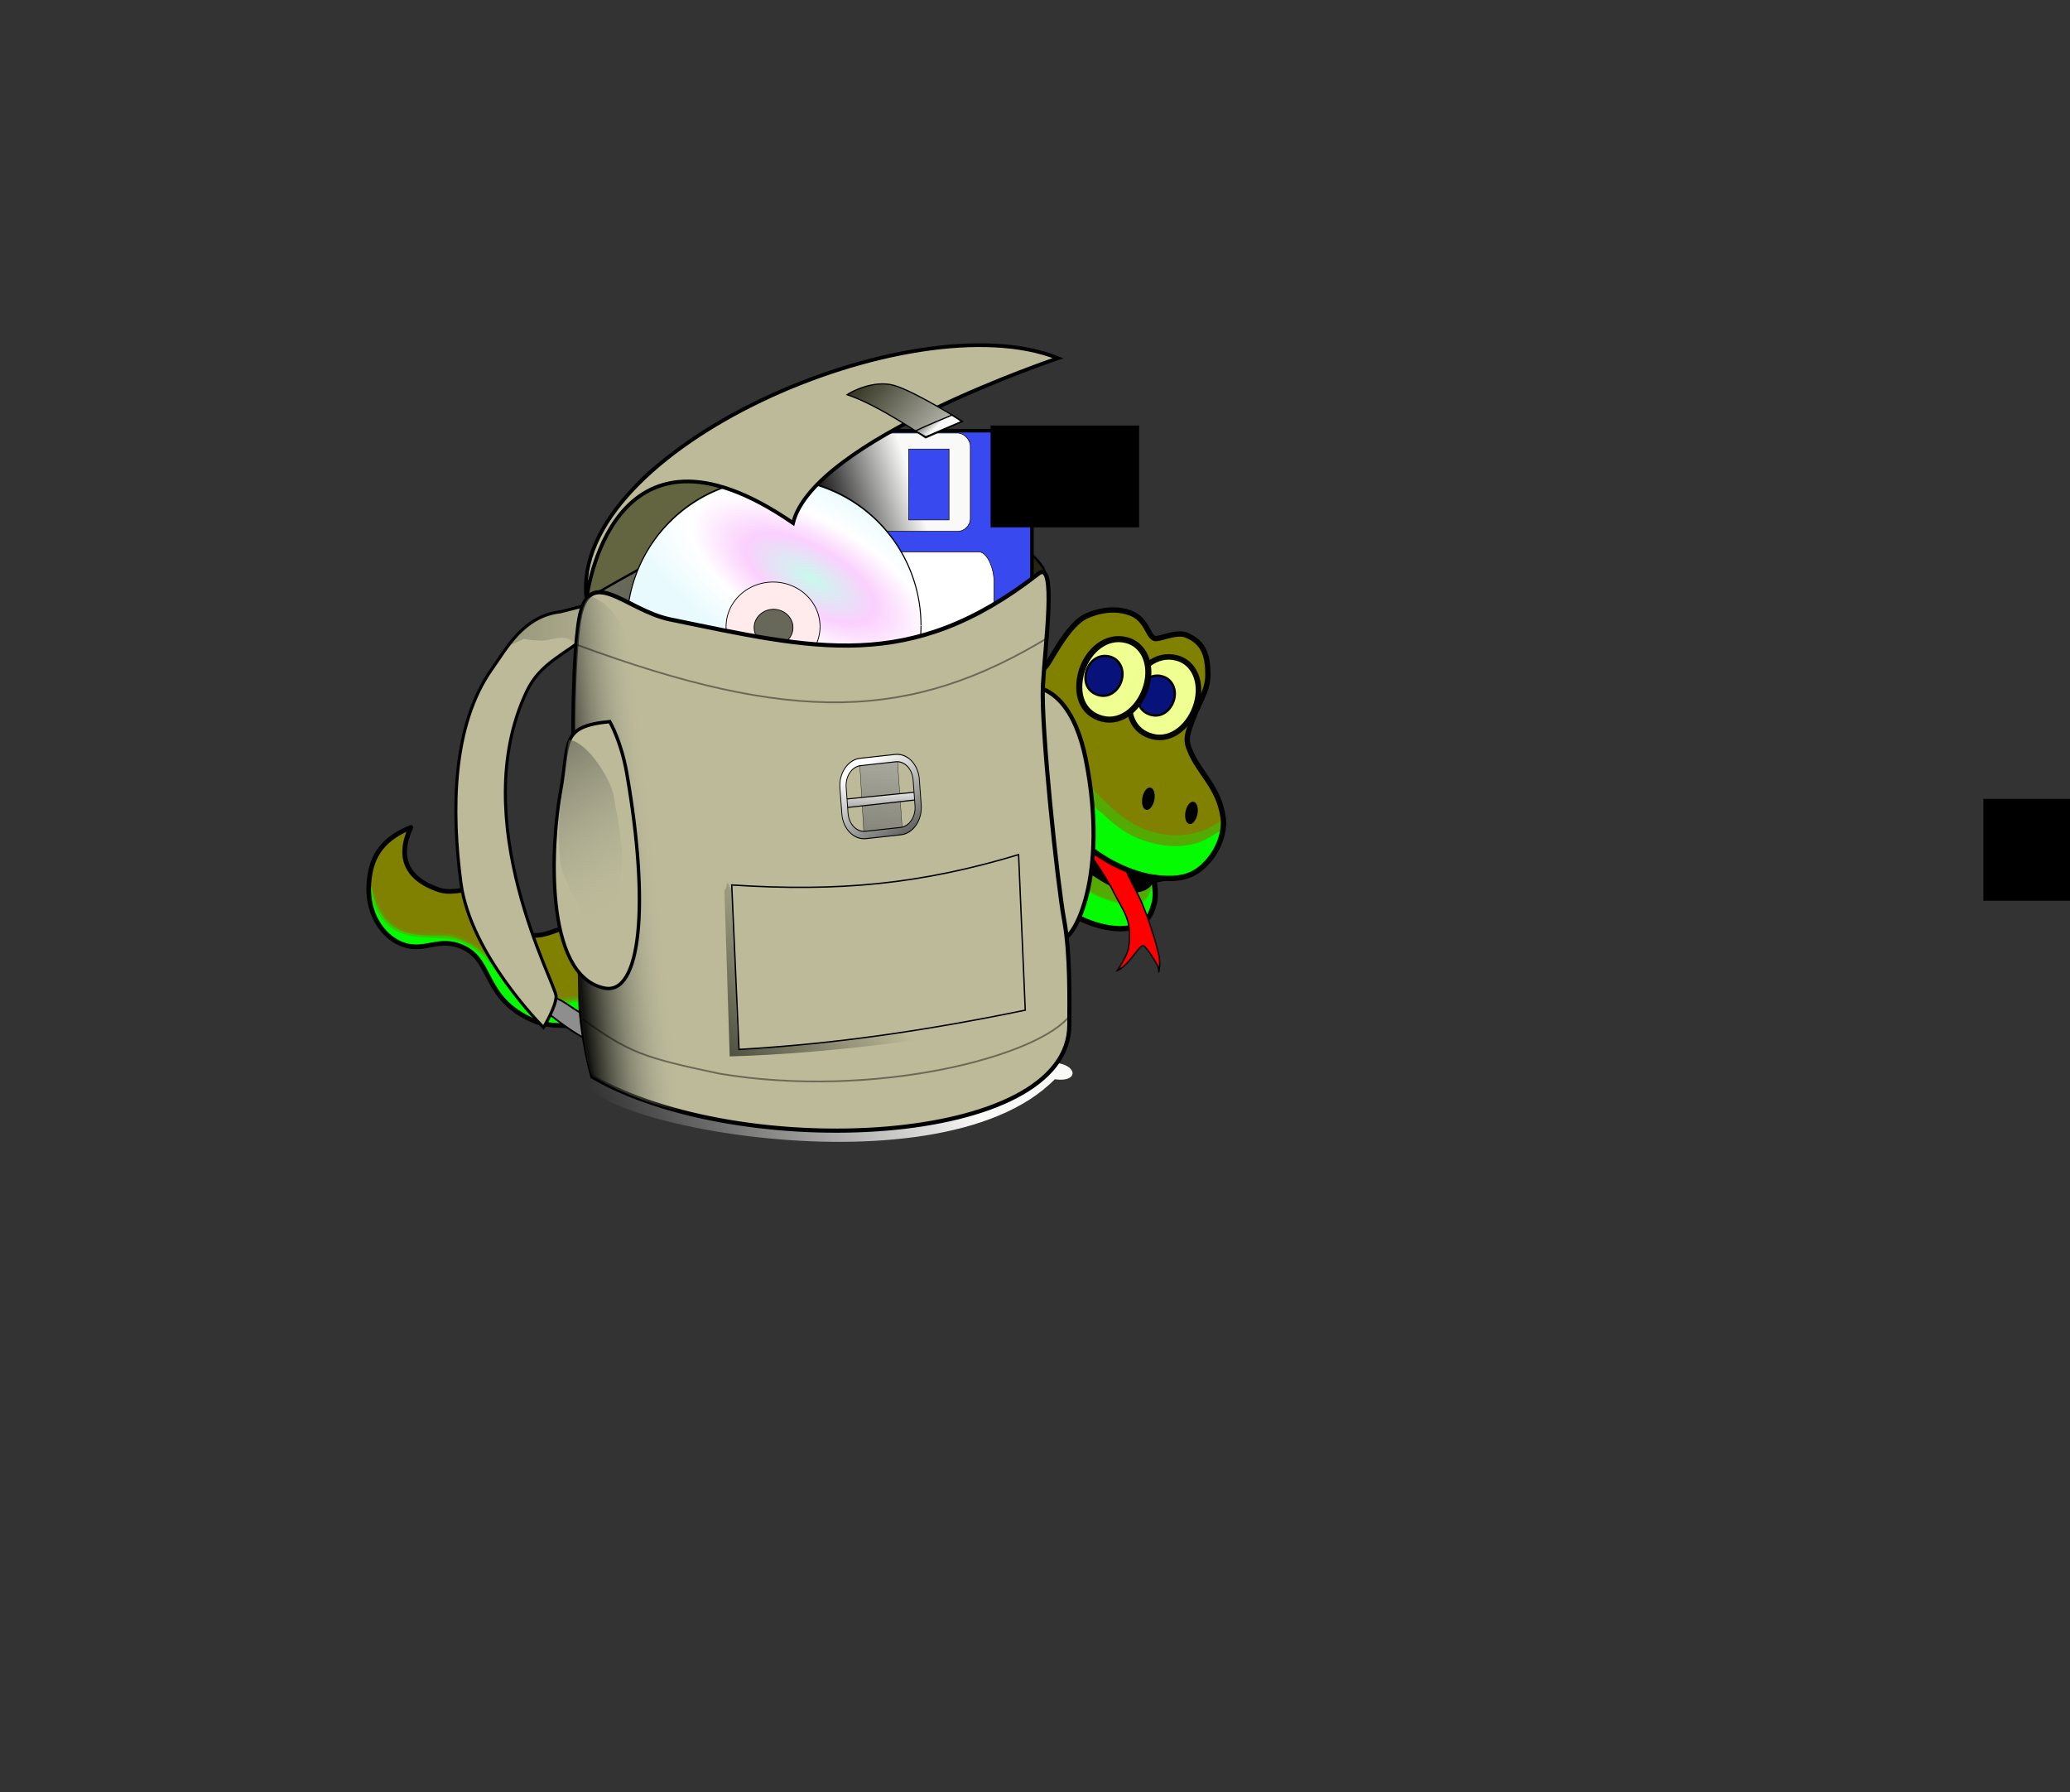 <?xml version="1.0" encoding="UTF-8" standalone="no"?>
<!-- Created with Inkscape (http://www.inkscape.org/) -->
<svg
   xmlns:dc="http://purl.org/dc/elements/1.1/"
   xmlns:cc="http://web.resource.org/cc/"
   xmlns:rdf="http://www.w3.org/1999/02/22-rdf-syntax-ns#"
   xmlns:svg="http://www.w3.org/2000/svg"
   xmlns="http://www.w3.org/2000/svg"
   xmlns:xlink="http://www.w3.org/1999/xlink"
   xmlns:sodipodi="http://inkscape.sourceforge.net/DTD/sodipodi-0.dtd"
   xmlns:inkscape="http://www.inkscape.org/namespaces/inkscape"
   id="svg2"
   sodipodi:version="0.32"
   inkscape:version="0.42"
   width="298pt"
   height="258pt"
   sodipodi:docbase="/home/chckens/img/projects"
   sodipodi:docname="backup4.svg">
  <rect width="100%" height="100%" fill="#333333" stroke="none"/>
  <defs
     id="defs5">
    <linearGradient
       inkscape:collect="always"
       id="linearGradient5984">
      <stop
         style="stop-color:#1e2124;stop-opacity:1;"
         offset="0"
         id="stop5986" />
      <stop
         style="stop-color:#1e2124;stop-opacity:0;"
         offset="1"
         id="stop5988" />
    </linearGradient>
    <linearGradient
       inkscape:collect="always"
       id="linearGradient2351">
      <stop
         style="stop-color:#262721;stop-opacity:1;"
         offset="0"
         id="stop2353" />
      <stop
         style="stop-color:#262721;stop-opacity:0;"
         offset="1"
         id="stop2355" />
    </linearGradient>
    <linearGradient
       id="linearGradient2149">
      <stop
         style="stop-color:#ffffff;stop-opacity:1;"
         offset="0"
         id="stop2151" />
      <stop
         style="stop-color:#171714;stop-opacity:1;"
         offset="1"
         id="stop2153" />
    </linearGradient>
    <linearGradient
       id="linearGradient2336">
      <stop
         style="stop-color:#c8faec;stop-opacity:1;"
         offset="0"
         id="stop2338" />
      <stop
         id="stop2344"
         offset="0.34"
         style="stop-color:#fbd0fe;stop-opacity:1;" />
      <stop
         style="stop-color:#ffffff;stop-opacity:1;"
         offset="0.629"
         id="stop2346" />
      <stop
         style="stop-color:#e9faff;stop-opacity:1;"
         offset="1"
         id="stop2340" />
    </linearGradient>
    <linearGradient
       id="linearGradient2219">
      <stop
         id="stop2221"
         offset="0"
         style="stop-color:#000000;stop-opacity:1;" />
      <stop
         id="stop2223"
         offset="1"
         style="stop-color:#f9f9f8;stop-opacity:1;" />
    </linearGradient>
    <linearGradient
       id="linearGradient2199">
      <stop
         style="stop-color:#12130f;stop-opacity:1;"
         offset="0"
         id="stop2201" />
      <stop
         style="stop-color:#b5b6a6;stop-opacity:0;"
         offset="1"
         id="stop2203" />
    </linearGradient>
    <linearGradient
       id="linearGradient2061">
      <stop
         style="stop-color:#252512;stop-opacity:1;"
         offset="0"
         id="stop2063" />
      <stop
         style="stop-color:#acaca2;stop-opacity:1;"
         offset="1"
         id="stop2065" />
    </linearGradient>
    <linearGradient
       inkscape:collect="always"
       xlink:href="#linearGradient2149"
       id="linearGradient2248"
       x1="168.027"
       y1="177.809"
       x2="175.468"
       y2="187.272"
       gradientUnits="userSpaceOnUse"
       gradientTransform="matrix(0.871,0,0,0.702,22.174,59.578)" />
    <linearGradient
       inkscape:collect="always"
       xlink:href="#linearGradient2061"
       id="linearGradient1486"
       gradientUnits="userSpaceOnUse"
       gradientTransform="translate(3.455,8.637)"
       x1="139.161"
       y1="94.33"
       x2="178.634"
       y2="78.999" />
    <linearGradient
       inkscape:collect="always"
       xlink:href="#linearGradient2219"
       id="linearGradient1488"
       gradientUnits="userSpaceOnUse"
       gradientTransform="translate(3.455,8.637)"
       x1="159.693"
       y1="107.143"
       x2="177.93"
       y2="101.184" />
    <radialGradient
       inkscape:collect="always"
       xlink:href="#linearGradient2336"
       id="radialGradient1490"
       gradientUnits="userSpaceOnUse"
       gradientTransform="matrix(1.251,0.41,-0.311,0.307,-129.903,-56.045)"
       cx="177.898"
       cy="81.263"
       fx="177.898"
       fy="81.263"
       r="48.082" />
    <linearGradient
       inkscape:collect="always"
       xlink:href="#linearGradient2149"
       id="linearGradient1504"
       gradientUnits="userSpaceOnUse"
       gradientTransform="matrix(0.871,0,0,0.702,22.174,59.578)"
       x1="165.481"
       y1="151.15"
       x2="165.696"
       y2="161.262" />
    <linearGradient
       inkscape:collect="always"
       xlink:href="#linearGradient2149"
       id="linearGradient1506"
       gradientUnits="userSpaceOnUse"
       gradientTransform="matrix(0.871,0,0,0.702,61.549,61.293)"
       x1="117.534"
       y1="146.253"
       x2="130.072"
       y2="165.692" />
    <linearGradient
       inkscape:collect="always"
       xlink:href="#linearGradient2061"
       id="linearGradient1627"
       gradientUnits="userSpaceOnUse"
       gradientTransform="translate(2.648758e-5,-7.518021e-5)"
       x1="169.21"
       y1="199.731"
       x2="175.476"
       y2="145.199" />
    <linearGradient
       inkscape:collect="always"
       xlink:href="#linearGradient2199"
       id="linearGradient1647"
       gradientUnits="userSpaceOnUse"
       gradientTransform="translate(6.836831e-7,3.973640e-6)"
       x1="90.306"
       y1="127.135"
       x2="118.95"
       y2="174.468" />
    <linearGradient
       inkscape:collect="always"
       xlink:href="#linearGradient2199"
       id="linearGradient1661"
       gradientUnits="userSpaceOnUse"
       x1="110.751"
       y1="182.238"
       x2="127.428"
       y2="180.483" />
    <linearGradient
       inkscape:collect="always"
       xlink:href="#linearGradient2061"
       id="linearGradient1674"
       gradientUnits="userSpaceOnUse"
       gradientTransform="translate(-8.483687e-6,2.046504e-5)"
       x1="166.056"
       y1="135.811"
       x2="71.922"
       y2="90.423" />
    <linearGradient
       inkscape:collect="always"
       xlink:href="#linearGradient2351"
       id="linearGradient2320"
       x1="7.482"
       y1="116.731"
       x2="124.798"
       y2="116.731"
       gradientUnits="userSpaceOnUse" />
    <linearGradient
       inkscape:collect="always"
       xlink:href="#linearGradient2351"
       id="linearGradient2357"
       x1="131.72"
       y1="209.925"
       x2="162.054"
       y2="183.943"
       gradientUnits="userSpaceOnUse" />
    <linearGradient
       inkscape:collect="always"
       xlink:href="#linearGradient2061"
       id="linearGradient2196"
       gradientUnits="userSpaceOnUse"
       x1="159.348"
       y1="76.479"
       x2="174.632"
       y2="88.584"
       gradientTransform="matrix(1.145,0,0,1.463,-31.372,-34.43)" />
    <linearGradient
       inkscape:collect="always"
       xlink:href="#linearGradient2219"
       id="linearGradient2198"
       gradientUnits="userSpaceOnUse"
       x1="173.456"
       y1="81.794"
       x2="176.647"
       y2="85.045"
       gradientTransform="matrix(1.145,0,0,1.463,-31.372,-34.43)" />
    <linearGradient
       inkscape:collect="always"
       xlink:href="#linearGradient2219"
       id="linearGradient2940"
       gradientUnits="userSpaceOnUse"
       x1="105.952"
       y1="239.815"
       x2="186.385"
       y2="210.102" />
    <linearGradient
       inkscape:collect="always"
       xlink:href="#linearGradient5984"
       id="linearGradient6017"
       gradientUnits="userSpaceOnUse"
       gradientTransform="matrix(0.966,-0.257,0.257,0.966,-365.141,98.441)"
       x1="-12.668"
       y1="191.357"
       x2="99.042"
       y2="174.658" />
  </defs>
  <sodipodi:namedview
     inkscape:cy="166.27738"
     inkscape:cx="260.24841"
     inkscape:zoom="1.7366335"
     inkscape:window-height="933"
     inkscape:window-width="1182"
     inkscape:pageshadow="2"
     inkscape:pageopacity="0.0"
     borderopacity="1.0"
     bordercolor="#666666"
     pagecolor="#ffffff"
     id="base"
     inkscape:window-x="98"
     inkscape:window-y="36"
     inkscape:current-layer="svg2"
     fill="#cccc99" />
  <path
     d="M 145.307,161.85 C 142.595,161.927 140.609,163.253 140.319,164.876 C 139.653,168.234 143.72,172.894 148.353,176.734 C 154.916,182.533 157.888,185.174 161.109,190.481 C 163.317,194.133 161.69,200.408 159.538,203.524 C 155.635,209.153 144.25,212.065 132.552,208.231 C 124.965,205.748 123.717,199.859 119.531,198.066 C 113.268,195.653 107.176,197.98 102.271,195.846 C 92.888,191.705 94.522,184.752 89.333,182.045 C 85.229,179.87 82.534,181.961 79.285,181.698 C 74.584,181.357 70.071,176.183 70.862,168.95 C 71.244,165.149 72.754,161.204 78.869,158.805 C 76.513,163.741 77.25,168.531 84.489,170.861 C 87.878,171.795 91.716,169.455 95.838,170.807 C 101.91,172.804 100.056,179.081 102.352,179.473 C 104.459,179.975 110.516,176.949 111.191,176.746 C 111.88,176.538 114.195,175.81 119.111,177.083 C 121.928,177.724 127.28,183.97 128.944,187.062 C 130.339,188.342 126.475,181.906 123.844,178.257 C 121.929,175.146 144.807,136.037 156.314,138.185"
     id="path4497"
     style="font-size:12px;fill:#808001;fill-rule:evenodd;stroke:none;stroke-width:1.723;stroke-linecap:round;stroke-linejoin:round"
     sodipodi:nodetypes="cccccccccccccccscccc"
     inkscape:export-filename="/home/chckens/img/projects/backup4.png"
     inkscape:export-xdpi="117.70976"
     inkscape:export-ydpi="117.70976" />
  <path
     d="M 135.979,178.333 C 140.645,183.351 147.109,190.19 143.372,195.084 C 141.119,198.034 137.512,198.337 134.187,197.78 C 127.685,196.756 127.319,193.618 119.405,191.525 C 112.811,189.58 108.917,193.302 101.44,190.77 C 96.253,189.02 95.729,182.522 87.378,179.638 C 82.671,178.021 75.171,182.81 71.172,170.311 C 70.071,176.183 74.584,181.357 79.285,181.698 C 82.534,181.961 85.229,179.87 89.333,182.045 C 94.522,184.752 92.888,191.705 102.271,195.846 C 107.176,197.98 113.268,195.653 119.531,198.066 C 123.717,199.859 124.965,205.748 132.552,208.231 C 144.25,212.065 155.635,209.153 159.538,203.524 C 161.69,200.408 163.317,194.133 161.109,190.481 C 157.888,185.174 154.916,182.533 148.353,176.734 C 143.72,172.894 139.653,168.234 140.319,164.876 C 140.609,163.253 142.595,161.927 145.307,161.85"
     id="path4499"
     style="font-size:12px;fill:#53aa02;fill-rule:evenodd;stroke:#6c9201;stroke-width:0.411;stroke-linecap:round;stroke-linejoin:round"
     sodipodi:nodetypes="csccccccccccccccc"
     inkscape:export-filename="/home/chckens/img/projects/backup4.png"
     inkscape:export-xdpi="117.70976"
     inkscape:export-ydpi="117.70976" />
  <path
     d="M 141.499,153.354 C 141.037,153.45 127.144,163.112 127.586,164.219 C 130.75,171.652 141.017,178.587 144.343,182.05 C 148.939,187.105 151.116,192.183 147.457,197.109 C 143.617,201.724 137.63,201.313 134.304,200.756 C 127.803,199.732 126.517,194.55 118.603,192.457 C 112.008,190.512 108.211,194.067 100.734,191.536 C 95.547,189.785 96.11,183.225 87.759,180.341 C 83.052,178.725 73.413,182.667 71.172,170.311 C 70.071,176.183 74.584,181.357 79.285,181.698 C 82.534,181.961 85.229,179.87 89.333,182.045 C 94.522,184.752 92.888,191.705 102.271,195.846 C 107.176,197.98 113.268,195.653 119.531,198.066 C 123.717,199.859 124.965,205.748 132.552,208.231 C 144.25,212.065 155.635,209.153 159.538,203.524 C 161.69,200.408 163.317,194.133 161.109,190.481 C 157.888,185.174 154.916,182.533 148.353,176.734 C 143.72,172.894 139.653,168.234 140.319,164.876 C 140.609,163.253 142.595,161.927 145.307,161.85"
     id="path4501"
     style="font-size:12px;fill:#04fb01;fill-rule:evenodd;stroke:#32cc01;stroke-width:0.411"
     sodipodi:nodetypes="ccccccccccccccccccc"
     inkscape:export-filename="/home/chckens/img/projects/backup4.png"
     inkscape:export-xdpi="117.70976"
     inkscape:export-ydpi="117.70976" />
  <path
     d="M 161.419,199.784 C 158.944,200.427 158.64,200.453 156.503,200.102 C 154.245,199.937 151.384,198.026 151.023,198.216 C 150.596,198.44 151.195,201.587 154.313,202.523 C 157.568,203.696 157.725,203.248 160.015,202.664"
     id="path4503"
     style="font-size:12px;fill:#4da303;fill-rule:evenodd;stroke:#21dd01;stroke-width:0.436;stroke-linecap:round;stroke-linejoin:round"
     inkscape:export-filename="/home/chckens/img/projects/backup4.png"
     inkscape:export-xdpi="117.70976"
     inkscape:export-ydpi="117.70976" />
  <path
     d="M 153.903,207.429 C 151.419,207.525 151.646,207.292 149.708,206.563 C 147.615,205.977 145.346,203.713 144.962,203.813 C 144.508,203.93 144.381,206.845 147.093,208.306 C 148.808,209.449 150.183,209.287 150.817,208.899"
     id="path4505"
     style="font-size:12px;fill:#4da303;fill-rule:evenodd;stroke:#21dd01;stroke-width:0.411;stroke-linecap:round;stroke-linejoin:round"
     inkscape:export-filename="/home/chckens/img/projects/backup4.png"
     inkscape:export-xdpi="117.70976"
     inkscape:export-ydpi="117.70976" />
  <path
     d="M 162.149,192.165 C 159.749,192.677 159.504,192.64 157.545,191.942 C 155.062,191.258 152.815,189.65 152.469,189.812 C 152.062,190.002 153.064,192.926 156.292,194.109 C 159.216,195.004 160.909,195.475 162.043,195.073"
     id="path4507"
     style="font-size:12px;fill:#4da303;fill-rule:evenodd;stroke:#21dd01;stroke-width:0.411;stroke-linecap:round;stroke-linejoin:round"
     inkscape:export-filename="/home/chckens/img/projects/backup4.png"
     inkscape:export-xdpi="117.70976"
     inkscape:export-ydpi="117.70976" />
  <path
     d="M 156.613,184.015 C 156.581,184.07 155.016,184.047 152.97,183.496 C 150.703,182.895 149.099,182.445 148.753,182.607 C 148.346,182.797 148.815,184.357 151.909,185.33 C 154.919,186.473 155.953,186.325 158.459,186.732"
     id="path4509"
     style="font-size:12px;fill:#4da303;fill-rule:evenodd;stroke:#21dd01;stroke-width:0.411;stroke-linecap:round;stroke-linejoin:round"
     inkscape:export-filename="/home/chckens/img/projects/backup4.png"
     inkscape:export-xdpi="117.70976"
     inkscape:export-ydpi="117.70976" />
  <path
     d="M 148.868,176.957 C 148.516,177.112 148.138,176.849 145.545,176.34 C 143.054,175.665 142.217,175.258 141.872,175.42 C 141.465,175.61 141.608,177.293 144.835,178.476 C 147.564,179.653 149.453,179.841 151.674,179.378"
     id="path4511"
     style="font-size:12px;fill:#4da303;fill-rule:evenodd;stroke:#21dd01;stroke-width:0.411;stroke-linecap:round;stroke-linejoin:round"
     inkscape:export-filename="/home/chckens/img/projects/backup4.png"
     inkscape:export-xdpi="117.70976"
     inkscape:export-ydpi="117.70976" />
  <path
     d="M 141.702,168.9 C 141.477,169.289 140.512,168.685 138.476,168.116 C 135.769,167.364 135.691,167.003 135.346,167.165 C 134.939,167.355 135.142,169.005 138.212,170.388 C 140.843,171.758 142.576,171.284 143.1,171.481"
     id="path4513"
     style="font-size:12px;fill:#4da303;fill-rule:evenodd;stroke:#21dd01;stroke-width:0.411;stroke-linecap:round;stroke-linejoin:round"
     inkscape:export-filename="/home/chckens/img/projects/backup4.png"
     inkscape:export-xdpi="117.70976"
     inkscape:export-ydpi="117.70976" />
  <path
     d="M 141.552,162.801 C 139.067,162.854 139.149,162.35 137.451,161.63 C 134.139,159.798 134.292,159.016 133.905,159.109 C 133.448,159.219 132.96,161.605 135.464,163.254 C 137.974,164.925 139.362,164.936 140.056,164.685"
     id="path4515"
     style="font-size:12px;fill:#4da303;fill-rule:evenodd;stroke:#21dd01;stroke-width:0.411;stroke-linecap:round;stroke-linejoin:round"
     inkscape:export-filename="/home/chckens/img/projects/backup4.png"
     inkscape:export-xdpi="117.70976"
     inkscape:export-ydpi="117.70976" />
  <path
     d="M 143.436,209.699 C 141.018,209.313 138.415,208.221 136.812,207.14 C 135.008,206.168 133.63,203.532 133.226,203.555 C 132.749,203.582 132.044,206.313 134.325,208.13 C 136.634,209.72 136.882,209.318 139.114,209.685"
     id="path4517"
     style="font-size:12px;fill:#4da303;fill-rule:evenodd;stroke:#21dd01;stroke-width:0.411;stroke-linecap:round;stroke-linejoin:round"
     inkscape:export-filename="/home/chckens/img/projects/backup4.png"
     inkscape:export-xdpi="117.70976"
     inkscape:export-ydpi="117.70976" />
  <path
     d="M 144.22,161.911 C 145.79,158.533 140.609,163.253 140.319,164.876 C 139.653,168.234 143.72,172.894 148.353,176.734 C 154.916,182.533 157.888,185.174 161.109,190.481 C 163.317,194.133 161.69,200.408 159.538,203.524 C 155.635,209.153 144.25,212.065 132.552,208.231 C 124.965,205.748 123.717,199.859 119.531,198.066 C 113.268,195.653 107.176,197.98 102.271,195.846 C 92.888,191.705 94.522,184.752 89.333,182.045 C 85.229,179.87 82.534,181.961 79.285,181.698 C 74.584,181.357 70.071,176.183 70.862,168.95 C 71.244,165.149 72.754,161.204 78.869,158.805 C 76.513,163.741 77.25,168.531 84.489,170.861 C 87.878,171.795 91.716,169.455 95.838,170.807 C 101.91,172.804 100.056,179.081 102.352,179.473 C 104.459,179.975 110.516,176.949 111.191,176.746 C 111.88,176.538 114.195,175.81 119.111,177.083 C 121.928,177.724 127.28,183.97 128.944,187.062 C 130.339,188.342 126.475,181.906 123.844,178.257 C 121.929,175.146 144.807,136.037 156.314,138.185"
     id="path4519"
     style="font-size:12px;fill:none;fill-opacity:1;fill-rule:evenodd;stroke:#000000;stroke-width:0.891;stroke-linecap:round;stroke-linejoin:round;stroke-miterlimit:4;stroke-dasharray:none"
     sodipodi:nodetypes="cccccccccccccccscccc"
     inkscape:export-filename="/home/chckens/img/projects/backup4.png"
     inkscape:export-xdpi="117.70976"
     inkscape:export-ydpi="117.70976" />
  <g
     id="g4291"
     transform="translate(-130.702,4.072)"
     inkscape:export-filename="/home/chckens/img/projects/backup4.png"
     inkscape:export-xdpi="117.70976"
     inkscape:export-ydpi="117.70976">
    <path
       style="font-size:12px;fill:#808001;fill-rule:evenodd;stroke:none;stroke-width:1.723;stroke-linecap:round;stroke-linejoin:round"
       id="path614"
       d="M 319.984,149.489 C 317.795,149.566 316.193,150.892 315.959,152.515 C 315.422,155.873 318.703,160.533 322.441,164.374 C 327.736,170.172 330.133,172.813 332.732,178.12 C 334.514,181.772 333.201,188.047 331.465,191.163 C 328.316,196.793 319.13,199.704 309.693,195.871 C 303.572,193.387 302.566,187.498 299.188,185.705 C 294.135,183.292 289.22,185.62 285.263,183.486 C 277.693,179.344 279.012,172.392 274.825,169.684 C 271.514,167.51 269.34,169.601 266.718,169.337 C 262.926,168.996 259.285,163.822 259.923,156.589 C 260.231,152.788 261.449,148.844 266.383,146.445 C 264.482,151.38 265.077,156.17 270.917,158.501 C 273.652,159.434 276.747,157.094 280.073,158.446 C 284.972,160.443 283.476,166.72 285.329,167.113 C 287.028,167.614 291.915,164.588 292.46,164.385 C 293.016,164.178 294.883,163.45 298.849,164.722 C 301.122,165.364 305.44,171.61 306.782,174.701 C 307.907,175.981 304.79,169.545 302.668,165.896 C 301.123,162.786 296.965,158.295 295.087,151.008 C 294.499,149.105 294.319,145.843 294.823,143.538 C 295.752,139.436 296.235,137.069 299.479,132.46 C 300.189,131.461 303.293,128.344 307.51,126.722 C 312.593,124.902 319.58,123.676 328.864,125.824" />
    <path
       style="font-size:12px;fill:#53aa02;fill-rule:evenodd;stroke:#6c9201;stroke-width:0.369;stroke-linecap:round;stroke-linejoin:round"
       id="path611"
       d="M 316.894,137.851 C 316.521,137.947 309.782,136.987 306.156,140.863 C 302.859,144.387 302.979,148.287 303.395,150.407 C 304.141,154.208 309.832,162.472 312.458,165.972 C 316.223,170.99 321.437,177.829 318.422,182.723 C 316.605,185.673 313.695,185.977 311.012,185.42 C 305.766,184.395 305.471,181.258 299.087,179.164 C 293.766,177.219 290.625,180.941 284.592,178.41 C 280.408,176.659 279.985,170.161 273.248,167.277 C 269.45,165.661 263.4,170.449 260.174,157.95 C 259.285,163.822 262.926,168.996 266.718,169.337 C 269.34,169.601 271.514,167.51 274.825,169.684 C 279.012,172.392 277.693,179.344 285.263,183.486 C 289.22,185.62 294.135,183.292 299.188,185.705 C 302.566,187.498 303.572,193.387 309.693,195.871 C 319.13,199.704 328.316,196.793 331.465,191.163 C 333.201,188.047 334.514,181.772 332.732,178.12 C 330.133,172.813 327.736,170.172 322.441,164.374 C 318.703,160.533 315.422,155.873 315.959,152.515 C 316.193,150.892 317.795,149.566 319.984,149.489" />
    <path
       style="font-size:12px;fill:#808001;fill-rule:evenodd;stroke:none;stroke-width:1.723;stroke-linecap:round;stroke-linejoin:round;stroke-miterlimit:4;stroke-dasharray:none;stroke-opacity:1"
       id="path567"
       d="M 352.256,164.318 C 352.161,165.114 352.762,167.568 352.222,169.386 C 351.604,171.594 350.978,173.305 347.285,174.053 C 343.882,174.591 339.437,173.216 336.122,171.161 C 331.012,167.949 325.763,161.829 322.854,156.201 C 320.099,150.589 314.789,140.74 317.238,134.845 C 319.007,130.599 323.864,128.528 326.647,127.412 C 328.979,126.617 330.995,124.36 331.61,123.598 C 332.441,122.566 335.341,116.534 338.625,114.479 C 339.671,113.863 343.602,112.138 347.552,113.529 C 350.812,114.682 350.935,117.843 352.259,118.438 C 353.08,118.8 356.267,117.089 358.296,117.772 C 362.052,119.236 362.525,122.152 362.557,125.453 C 362.511,128.941 360.624,130.685 358.969,135.862 C 358.551,137.189 358.351,138.186 359.036,139.807 C 360.772,144.268 364.66,146.899 365.474,152.816 C 365.869,155.36 364.728,158.798 362.64,161.156 C 360.153,164.056 357.515,164.851 353.062,164.409 C 347.859,163.953 341.766,160.757 337.709,156.863 C 332.741,152.199 330.695,149.554 326.659,141.921" />
    <path
       style="font-size:12px;fill:#efff92;fill-opacity:0.996;fill-rule:evenodd;stroke:#000000;stroke-width:1.067;stroke-linecap:round;stroke-linejoin:round;stroke-miterlimit:4;stroke-dasharray:none;stroke-opacity:0.976"
       id="path570"
       d="M 347.999,127.98 C 346.595,132.632 348.141,136.331 351.937,137.29 C 355.733,138.249 359.239,135.034 360.391,130.922 C 361.543,126.811 359.875,122.992 356.496,122.19 C 352.699,121.23 349.275,124.127 347.999,127.98 z " />
    <path
       style="font-size:12px;fill:#07137a;fill-rule:evenodd;stroke:#000000;stroke-width:0.452;stroke-linecap:round;stroke-linejoin:round;stroke-opacity:0.976"
       id="path574"
       d="M 349.3,128.433 C 348.656,130.716 349.583,132.584 351.658,133.137 C 353.734,133.689 355.548,132.162 356.069,130.142 C 356.59,128.123 355.594,126.193 353.748,125.727 C 351.673,125.175 349.894,126.545 349.3,128.433 z " />
    <path
       style="font-size:12px;fill:#efff92;fill-opacity:0.996;fill-rule:evenodd;stroke:#000000;stroke-width:1.167;stroke-linecap:round;stroke-linejoin:round;stroke-miterlimit:4;stroke-dasharray:none;stroke-opacity:0.976"
       id="path571"
       d="M 338.373,124.566 C 336.968,129.219 338.515,132.917 342.311,133.876 C 346.107,134.836 349.612,131.62 350.764,127.509 C 351.916,123.397 350.248,119.578 346.869,118.776 C 343.073,117.817 339.649,120.713 338.373,124.566 z " />
    <path
       style="font-size:12px;fill:#07137a;fill-rule:evenodd;stroke:#000000;stroke-width:0.452;stroke-linecap:round;stroke-linejoin:round;stroke-opacity:0.976"
       id="path573"
       d="M 339.259,124.652 C 338.615,126.935 339.542,128.803 341.617,129.355 C 343.692,129.907 345.507,128.38 346.028,126.36 C 346.548,124.341 345.553,122.411 343.707,121.945 C 341.632,121.393 339.853,122.763 339.259,124.652 z " />
    <ellipse
       transform="matrix(-0.203,-2.527119e-2,-3.173542e-2,0.187,414.44,78.347)"
       style="font-size:12px;fill-rule:evenodd;stroke-width:1pt"
       ry="11.456"
       rx="5.728"
       id="path578"
       cy="421.313"
       cx="205.258"
       sodipodi:cx="205.25815"
       sodipodi:cy="421.31271"
       sodipodi:rx="5.7281270"
       sodipodi:ry="11.456268" />
    <ellipse
       transform="matrix(-0.203,-2.527119e-2,-3.173542e-2,0.187,406.167,75.623)"
       style="font-size:12px;fill-rule:evenodd;stroke-width:1pt"
       ry="11.456"
       rx="5.728"
       id="path580"
       cy="421.313"
       cx="205.258"
       sodipodi:cx="205.25815"
       sodipodi:cy="421.31271"
       sodipodi:rx="5.7281270"
       sodipodi:ry="11.456268" />
    <path
       style="font-size:12px;fill:#53aa02;stroke-width:1.25;stroke-linecap:round;stroke-linejoin:round"
       id="path606"
       d="M 326.659,141.921 C 330.695,149.554 332.741,152.199 337.709,156.863 C 341.766,160.757 347.859,163.953 353.062,164.409 C 357.515,164.851 360.153,164.056 362.64,161.156 C 364.728,158.798 365.869,155.36 364.982,153.415 C 364.269,154.231 359.631,157.142 353.601,155.988 C 348.712,155.08 345.458,152.319 342.45,149.436 C 339.287,146.288 337.961,144.288 335.742,140.637 C 334.185,137.849 317.471,139.13 317.505,140.629 C 317.027,142.759 320.099,150.589 322.854,156.201 C 325.763,161.829 331.012,167.949 336.122,171.161 C 339.437,173.216 343.882,174.591 347.285,174.053 C 350.978,173.305 351.604,171.594 352.222,169.386 C 352.762,167.568 352.161,165.114 352.256,164.318 M 326.659,141.921 C 330.695,149.554 332.741,152.199 337.709,156.863 C 341.766,160.757 347.859,163.953 353.062,164.409 C 357.515,164.851 360.153,164.056 362.64,161.156 C 364.728,158.798 365.869,155.36 364.982,153.415 C 364.269,154.231 359.631,157.142 353.601,155.988 C 348.712,155.08 345.458,152.319 342.45,149.436 C 339.287,146.288 337.961,144.288 335.742,140.637 C 334.185,137.849 332.027,135.498 329.723,134.451 C 327.3,133.334 324.196,133.361 322.218,134.172 C 319.664,135.353 317.811,137.494 317.477,141.599 C 316.999,143.728 320.099,150.589 322.854,156.201 C 325.763,161.829 331.012,167.949 336.122,171.161 C 339.437,173.216 343.882,174.591 347.285,174.053 C 350.978,173.305 351.604,171.594 352.222,169.386 C 352.762,167.568 352.161,165.114 351.855,165.629 C 350.837,167.131 348.671,167.6 346.168,166.908 C 342.414,165.9 336.055,161.121 333.529,157.64 C 328.493,150.704 326.32,142.526 326.04,141.884" />
    <path
       style="font-size:12px;fill:#04fb01;stroke-width:1.875;stroke-linecap:round;stroke-linejoin:round"
       id="path600"
       d="M 326.659,141.921 C 330.695,149.554 332.741,152.199 337.709,156.863 C 341.766,160.757 347.859,163.953 353.062,164.409 C 357.515,164.851 360.153,164.056 362.64,161.156 C 364.728,158.798 364.96,157.761 364.073,155.816 C 363.36,156.633 359.316,159.179 353.286,158.025 C 348.397,157.118 345.451,155.06 342.442,152.177 C 339.279,149.029 318.959,141.846 318.375,143.309 C 317.897,145.439 320.099,150.589 322.854,156.201 C 325.763,161.829 331.012,167.949 336.122,171.161 C 339.437,173.216 343.882,174.591 347.285,174.053 C 350.978,173.305 351.604,171.594 352.222,169.386 C 352.762,167.568 352.161,165.114 352.256,164.318 M 326.659,141.921 C 330.695,149.554 332.741,152.199 337.709,156.863 C 341.766,160.757 347.859,163.953 353.062,164.409 C 357.515,164.851 360.153,164.056 362.64,161.156 C 364.728,158.798 366.07,157.199 365.184,155.254 C 361.732,157.392 358.284,159.574 352.253,158.42 C 347.364,157.513 345.09,154.924 342.081,152.041 C 338.919,148.894 336.536,146.887 334.316,143.236 C 332.759,140.448 331.889,138.974 329.584,137.927 C 327.162,136.81 324.16,137.072 322.182,137.883 C 319.629,139.063 318.658,140.124 318.195,143.241 C 317.876,145.389 320.099,150.589 322.854,156.201 C 325.763,161.829 331.012,167.949 336.122,171.161 C 339.437,173.216 343.882,174.591 347.285,174.053 C 350.978,173.305 351.604,171.594 352.222,169.386 C 352.762,167.568 352.161,165.114 351.855,165.629 C 350.837,167.131 348.671,167.6 346.168,166.908 C 342.414,165.9 336.055,161.121 333.529,157.64 C 328.493,150.704 326.32,142.526 326.04,141.884" />
    <path
       style="font-size:12px;fill:#53aa02;fill-rule:evenodd;stroke:#2ad401;stroke-width:0.246;stroke-linecap:round;stroke-linejoin:round"
       id="path617"
       d="M 325.425,140.476 C 328.56,139.241 329.219,147.932 337.709,156.863 C 341.766,160.757 352.161,165.114 351.855,165.629 C 351.166,169.606 348.565,170.096 346.058,169.415 C 342.308,168.396 337.67,167.281 332.361,160.14 C 326.355,152.334 324.07,141.149 325.425,140.476 z " />
    <path
       style="font-size:12px;fill-rule:evenodd;stroke-width:1.25;stroke-linecap:round;stroke-linejoin:round;stroke-opacity:0.976"
       id="path602"
       d="M 326.04,141.884 C 330.695,149.554 332.741,152.199 337.709,156.863 C 341.766,160.757 347.859,163.953 353.062,164.409 C 357.515,164.851 352.161,165.114 351.855,165.629 C 350.837,167.131 348.671,167.6 346.168,166.908 C 342.414,165.9 336.055,161.121 333.529,157.64 C 328.493,150.704 327.367,146.644 326.04,141.884 z M 353.062,164.409 C 357.515,164.851 352.161,165.114 352.256,164.318" />
    <path
       style="font-size:12px;fill:none;fill-rule:evenodd;stroke:#000000;stroke-width:1.023;stroke-linecap:round;stroke-linejoin:round;stroke-miterlimit:4;stroke-dasharray:none;stroke-opacity:1"
       id="path605"
       d="M 352.256,164.318 C 352.161,165.114 352.762,167.568 352.222,169.386 C 351.604,171.594 350.978,173.305 347.285,174.053 C 343.882,174.591 339.437,173.216 336.122,171.161 C 331.012,167.949 325.763,161.829 322.854,156.201" />
    <path
       style="font-size:12px;fill:#ff0000;fill-rule:evenodd;stroke:#000000;stroke-width:0.197pt"
       id="path586"
       d="M 338.841,158.073 C 338.88,158.485 342.947,163.933 344.516,167.266 C 345.98,170.082 346.848,171.149 347.362,173.434 C 347.505,174.383 347.616,176.485 347.351,177.546 C 347.322,178.45 346.716,179.824 345.172,182.213 C 345.783,181.931 346.678,181.256 347.679,180.022 C 348.657,178.891 349.678,177.317 350.163,177.429 C 350.748,177.564 352.799,180.904 352.963,181.424 C 353.292,182.46 353.011,182.685 353.193,182.294 C 353.214,182.25 353.104,182.515 353.115,182.461 C 353.371,181.241 353.344,180.638 353.201,179.553 C 353.117,178.921 352.211,175.659 351.949,174.966 C 351.122,172.402 350.83,171.565 349.927,169.304 C 348.693,166.575 346.975,163.606 347.003,163.303" />
    <path
       style="font-size:12px;fill:#04fb01;fill-rule:evenodd;stroke:#32cc01;stroke-width:0.369"
       id="path616"
       d="M 316.911,140.994 C 316.538,141.089 311.164,139.693 307.464,143.511 C 304.241,147.093 305.33,150.751 305.687,151.858 C 308.239,159.291 316.523,166.226 319.205,169.69 C 322.914,174.744 324.67,179.822 321.718,184.748 C 318.62,189.363 313.79,188.952 311.107,188.395 C 305.862,187.371 304.824,182.19 298.439,180.096 C 293.119,178.151 290.055,181.707 284.023,179.175 C 279.838,177.424 280.293,170.865 273.555,167.981 C 269.758,166.364 261.982,170.307 260.174,157.95 C 259.285,163.822 262.926,168.996 266.718,169.337 C 269.34,169.601 271.514,167.51 274.825,169.684 C 279.012,172.392 277.693,179.344 285.263,183.486 C 289.22,185.62 294.135,183.292 299.188,185.705 C 302.566,187.498 303.572,193.387 309.693,195.871 C 319.13,199.704 328.316,196.793 331.465,191.163 C 333.201,188.047 334.514,181.772 332.732,178.12 C 330.133,172.813 327.736,170.172 322.441,164.374 C 318.703,160.533 315.422,155.873 315.959,152.515 C 316.193,150.892 317.795,149.566 319.984,149.489" />
    <path
       style="font-size:12px;fill:none;fill-rule:evenodd;stroke:#000000;stroke-width:1.023;stroke-linecap:round;stroke-linejoin:round;stroke-miterlimit:4;stroke-dasharray:none;stroke-opacity:0.976"
       id="path604"
       d="M 322.854,156.201 C 320.099,150.589 314.789,140.74 317.238,134.845 C 319.007,130.599 323.864,128.528 326.647,127.412 C 328.979,126.617 330.995,124.36 331.61,123.598 C 332.441,122.566 335.341,116.534 338.625,114.479 C 339.671,113.863 343.602,112.138 347.552,113.529 C 350.812,114.682 350.935,117.843 352.259,118.438 C 353.08,118.8 356.267,117.089 358.296,117.772 C 362.052,119.236 362.525,122.152 362.557,125.453 C 362.511,128.941 360.624,130.685 358.969,135.862 C 358.551,137.189 358.351,138.186 359.036,139.807 C 360.772,144.268 364.66,146.899 365.474,152.816 C 365.869,155.36 364.728,158.798 362.64,161.156 C 360.153,164.056 357.515,164.851 353.062,164.409 C 347.859,163.953 341.766,160.757 337.709,156.863 C 332.741,152.199 330.695,149.554 326.659,141.921" />
    <path
       style="font-size:12px;fill:#4da303;fill-rule:evenodd;stroke:#21dd01;stroke-width:0.392;stroke-linecap:round;stroke-linejoin:round"
       id="path619"
       d="M 332.983,187.423 C 330.985,188.067 330.74,188.092 329.016,187.741 C 327.195,187.576 324.886,185.666 324.595,185.856 C 324.251,186.08 324.734,189.226 327.249,190.162 C 329.876,191.335 330.002,190.887 331.85,190.303" />
    <path
       style="font-size:12px;fill:#4da303;fill-rule:evenodd;stroke:#21dd01;stroke-width:0.369;stroke-linecap:round;stroke-linejoin:round"
       id="path620"
       d="M 326.918,195.068 C 324.915,195.164 325.098,194.931 323.534,194.203 C 321.845,193.617 320.015,191.352 319.705,191.452 C 319.339,191.57 319.236,194.485 321.424,195.945 C 322.808,197.088 323.917,196.927 324.429,196.539" />
    <path
       style="font-size:12px;fill:#4da303;fill-rule:evenodd;stroke:#21dd01;stroke-width:0.369;stroke-linecap:round;stroke-linejoin:round"
       id="path621"
       d="M 333.571,179.804 C 331.635,180.316 331.437,180.279 329.857,179.581 C 327.854,178.898 326.04,177.289 325.762,177.451 C 325.433,177.642 326.242,180.565 328.846,181.748 C 331.205,182.643 332.571,183.114 333.486,182.712" />
    <path
       style="font-size:12px;fill:#4da303;fill-rule:evenodd;stroke:#21dd01;stroke-width:0.369;stroke-linecap:round;stroke-linejoin:round"
       id="path622"
       d="M 329.105,171.654 C 329.079,171.71 327.817,171.686 326.166,171.135 C 324.336,170.534 323.042,170.084 322.764,170.246 C 322.435,170.436 322.813,171.996 325.31,172.969 C 327.738,174.112 328.572,173.964 330.594,174.371" />
    <path
       style="font-size:12px;fill:#4da303;fill-rule:evenodd;stroke:#21dd01;stroke-width:0.369;stroke-linecap:round;stroke-linejoin:round"
       id="path623"
       d="M 322.857,164.597 C 322.572,164.751 322.268,164.488 320.176,163.979 C 318.166,163.305 317.491,162.897 317.212,163.059 C 316.884,163.249 316.999,164.932 319.603,166.115 C 321.804,167.292 323.328,167.481 325.12,167.017" />
    <path
       style="font-size:12px;fill:#4da303;fill-rule:evenodd;stroke:#21dd01;stroke-width:0.369;stroke-linecap:round;stroke-linejoin:round"
       id="path624"
       d="M 317.075,156.539 C 316.893,156.928 316.115,156.324 314.472,155.755 C 312.288,155.003 312.225,154.642 311.947,154.804 C 311.618,154.994 311.782,156.645 314.26,158.027 C 316.382,159.397 317.78,158.923 318.203,159.12" />
    <path
       style="font-size:12px;fill:#4da303;fill-rule:evenodd;stroke:#21dd01;stroke-width:0.369;stroke-linecap:round;stroke-linejoin:round"
       id="path625"
       d="M 316.954,150.44 C 314.949,150.493 315.016,149.989 313.645,149.269 C 310.974,147.437 311.097,146.656 310.784,146.749 C 310.416,146.859 310.022,149.245 312.043,150.893 C 314.067,152.564 315.187,152.576 315.747,152.324" />
    <path
       style="font-size:12px;fill:#4da303;fill-rule:evenodd;stroke:#21dd01;stroke-width:0.369;stroke-linecap:round;stroke-linejoin:round"
       id="path626"
       d="M 318.474,197.338 C 316.523,196.952 314.423,195.86 313.13,194.78 C 311.675,193.807 310.563,191.171 310.237,191.194 C 309.852,191.221 309.283,193.953 311.124,195.769 C 312.987,197.359 313.187,196.958 314.987,197.324" />
    <path
       style="font-size:12px;fill:none;fill-opacity:1;fill-rule:evenodd;stroke:#000000;stroke-width:0.8;stroke-linecap:round;stroke-linejoin:round;stroke-miterlimit:4;stroke-dasharray:none"
       id="path615"
       d="M 319.107,149.551 C 316.918,149.627 316.193,150.892 315.959,152.515 C 315.422,155.873 318.703,160.533 322.441,164.374 C 327.736,170.172 330.133,172.813 332.732,178.12 C 334.514,181.772 333.201,188.047 331.465,191.163 C 328.316,196.793 319.13,199.704 309.693,195.871 C 303.572,193.387 302.566,187.498 299.188,185.705 C 294.135,183.292 289.22,185.62 285.263,183.486 C 277.693,179.344 279.012,172.392 274.825,169.684 C 271.514,167.51 269.34,169.601 266.718,169.337 C 262.926,168.996 259.285,163.822 259.923,156.589 C 260.231,152.788 261.449,148.844 266.383,146.445 C 264.482,151.38 265.077,156.17 270.917,158.501 C 273.652,159.434 276.747,157.094 280.073,158.446 C 284.972,160.443 283.476,166.72 285.329,167.113 C 287.028,167.614 291.915,164.588 292.46,164.385 C 293.016,164.178 294.883,163.45 298.849,164.722 C 301.122,165.364 305.44,171.61 306.782,174.701 C 307.907,175.981 304.79,169.545 302.668,165.896 C 301.123,162.786 296.965,158.295 295.087,151.008 C 294.499,149.105 294.319,145.843 294.823,143.538 C 295.752,139.436 296.235,137.069 299.479,132.46 C 300.189,131.461 303.293,128.344 307.51,126.722 C 312.593,124.902 319.58,123.676 328.864,125.824" />
  </g>
  <path
     style="fill:url(#linearGradient2940);fill-opacity:1.0;fill-rule:evenodd;stroke:none;stroke-width:0.25pt;stroke-linecap:butt;stroke-linejoin:miter;stroke-opacity:1"
     d="M 113.15,205.753 C 121.658,204.289 138.831,212.639 152.178,215.274 C 162.211,215.536 172.518,215.32 182.191,212.441 C 188.507,210.213 194.437,207.064 200.388,204.025 C 206.717,203.282 207.782,207.903 202.468,207.136 C 179.548,230.468 104.265,214.083 113.15,205.753 z "
     id="path2200"
     sodipodi:nodetypes="cccccc"
     inkscape:export-filename="/home/chckens/img/projects/backup4.png"
     inkscape:export-xdpi="117.70976"
     inkscape:export-ydpi="117.70976" />
  <path
     style="fill:#636540;fill-opacity:1;fill-rule:evenodd;stroke:#000000;stroke-width:0.25pt;stroke-linecap:butt;stroke-linejoin:miter;stroke-opacity:1"
     d="M 179.082,102.824 C 164.111,84.973 165.262,82.67 172.172,81.518 C 179.082,80.367 176.779,74.608 186.568,72.305 C 196.357,70.002 182.282,75.205 191.927,72.469 C 180.699,68.734 190.599,68.274 168.717,72.881 C 146.836,77.487 144.238,81.059 133.226,85.339 C 113.394,93.049 112.118,117.557 112.118,117.557 L 179.082,102.824 z "
     id="path2372"
     sodipodi:nodetypes="csscsscc"
     inkscape:export-filename="/home/chckens/img/projects/backup4.png"
     inkscape:export-xdpi="117.70976"
     inkscape:export-ydpi="117.70976" />
  <path
     style="fill:#8e8e8e;fill-opacity:1;fill-rule:evenodd;stroke:#000000;stroke-width:0.25pt;stroke-linecap:butt;stroke-linejoin:miter;stroke-opacity:1"
     d="M 104.974,191.197 C 108.947,191.289 111.412,196.473 116.741,195.291 C 116.241,196.784 116.482,198.509 115.485,199.808 C 114.295,201.36 107.841,196.66 104.668,194.024 C 102.9,192.832 103.074,191.197 104.974,191.197 z "
     id="path2071"
     sodipodi:nodetypes="ccscc"
     inkscape:export-filename="/home/chckens/img/projects/backup4.png"
     inkscape:export-xdpi="117.70976"
     inkscape:export-ydpi="117.70976" />
  <path
     style="fill:#bcba98;fill-opacity:1;fill-rule:evenodd;stroke:#000000;stroke-width:0.587;stroke-linecap:butt;stroke-linejoin:miter;stroke-miterlimit:4;stroke-dasharray:none;stroke-opacity:1"
     d="M 107.551,117.428 C 100.426,118.242 97.214,124.488 94.458,128.354 C 86.742,139.179 86.649,155.686 88.484,169.487 C 90.32,183.288 104.323,197.198 104.323,197.198 C 104.323,197.198 106.743,193.237 106.743,191.202 C 106.743,188.898 89.252,157.462 101.147,132.598 C 103.733,127.192 108.423,125.635 113.309,121.563 C 118.195,117.492 122.268,112.78 119.301,114.037 C 116.335,115.293 107.551,117.428 107.551,117.428 z "
     id="path2069"
     sodipodi:nodetypes="csscssscc"
     inkscape:export-filename="/home/chckens/img/projects/backup4.png"
     inkscape:export-xdpi="117.70976"
     inkscape:export-ydpi="117.70976" />
  <path
     style="opacity:1;fill:url(#linearGradient2320);fill-opacity:1;fill-rule:evenodd;stroke:none;stroke-width:1pt;stroke-linecap:butt;stroke-linejoin:miter;stroke-opacity:1"
     d="M 110.658,123.383 C 111.598,122.94 111.84,118.867 111.902,116.808 C 111.594,116.341 103.89,118.152 104.751,118.13 C 103.478,118.864 101.631,119.452 100.533,120.404 C 98.981,123.194 93.909,125.805 100.519,122.614 C 101.718,122.874 102.958,122.934 104.181,122.973 C 105.877,122.814 107.668,121.933 109.324,122.737 C 109.961,123.033 110.022,123.086 110.658,123.383 z "
     id="path2303"
     sodipodi:nodetypes="cccccccc"
     inkscape:export-filename="/home/chckens/img/projects/backup4.png"
     inkscape:export-xdpi="117.70976"
     inkscape:export-ydpi="117.70976" />
  <path
     style="fill:url(#linearGradient1674);fill-opacity:1;fill-rule:evenodd;stroke:#000000;stroke-width:0.33pt;stroke-linecap:butt;stroke-linejoin:miter;stroke-opacity:1"
     d="M 113.481,114.457 C 118.979,123.513 117.546,118.465 127.76,124.952 C 133.317,128.48 134.431,134.272 140.111,134.277 C 146.954,134.282 152.123,131.561 160.337,134.146 C 167.177,136.299 169.629,128.825 178.064,130.783 C 184.556,132.289 196.384,126.547 200.224,122.29 C 200.33,114.369 202.446,114.816 200.275,109.035 C 193.552,98.681 174.088,100.701 164.133,100.444 C 149.531,99.87 147.597,105.449 132.989,104.866 C 129.735,104.687 114.091,114.18 113.481,114.457 z "
     id="path2059"
     sodipodi:nodetypes="cssssccccc"
     inkscape:export-filename="/home/chckens/img/projects/backup4.png"
     inkscape:export-xdpi="117.70976"
     inkscape:export-ydpi="117.70976" />
  <g
     id="g2323"
     transform="translate(-3.455,-8.637)"
     inkscape:export-filename="/home/chckens/img/projects/backup4.png"
     inkscape:export-xdpi="117.70976"
     inkscape:export-ydpi="117.70976">
    <path
       sodipodi:nodetypes="csscccc"
       id="path2229"
       d="M 156.054,99.977 C 153.552,100.964 153.325,104.147 151.96,106.78 C 150.596,109.414 150.482,109.524 148.662,110.841 C 146.843,112.157 152.87,116.327 152.87,116.327 L 157.76,116.547 L 159.238,112.377 L 156.054,99.977 z "
       style="fill:url(#linearGradient1486);fill-opacity:1;fill-rule:evenodd;stroke:none;stroke-width:0.25pt;stroke-linecap:butt;stroke-linejoin:miter;stroke-opacity:1" />
    <rect
       ry="2.5"
       rx="2.5"
       y="91.307"
       x="147.412"
       height="53.552"
       width="54.128"
       id="rect2273"
       style="opacity:1;fill:#3849f0;fill-opacity:1;fill-rule:nonzero;stroke:#000000;stroke-width:0.675;stroke-linecap:butt;stroke-linejoin:round;stroke-miterlimit:4;stroke-dasharray:none;stroke-dashoffset:0;stroke-opacity:1" />
    <rect
       ry="2.5"
       rx="2.5"
       y="91.746"
       x="159.693"
       height="18.875"
       width="30.02"
       id="rect2275"
       style="opacity:1;fill:url(#linearGradient1488);fill-opacity:1;fill-rule:nonzero;stroke:#000000;stroke-width:0.112;stroke-linecap:butt;stroke-linejoin:round;stroke-miterlimit:4;stroke-dasharray:none;stroke-dashoffset:0;stroke-opacity:1" />
    <rect
       y="94.819"
       x="177.887"
       height="13.607"
       width="7.733"
       id="rect2287"
       style="opacity:1;fill:#3849f0;fill-opacity:1;fill-rule:nonzero;stroke:#000000;stroke-width:0.112;stroke-linecap:butt;stroke-linejoin:round;stroke-miterlimit:4;stroke-dasharray:none;stroke-dashoffset:0;stroke-opacity:1" />
    <rect
       rx="2.879"
       ry="5.758"
       y="114.572"
       x="154.689"
       height="25.898"
       width="39.572"
       id="rect2289"
       style="opacity:1;fill:#ffffff;fill-opacity:1;fill-rule:nonzero;stroke:#000000;stroke-width:0.112;stroke-linecap:butt;stroke-linejoin:round;stroke-miterlimit:4;stroke-dasharray:none;stroke-dashoffset:0;stroke-opacity:1" />
  </g>
  <path
     sodipodi:type="arc"
     style="opacity:1;fill:url(#radialGradient1490);fill-opacity:1;fill-rule:nonzero;stroke:#000000;stroke-width:0.319;stroke-linecap:butt;stroke-linejoin:round;stroke-miterlimit:4;stroke-dasharray:none;stroke-dashoffset:0;stroke-opacity:1"
     id="path2334"
     sodipodi:cx="55.567284"
     sodipodi:cy="50.711540"
     sodipodi:rx="48.081535"
     sodipodi:ry="27.351770"
     d="M 103.649,50.712 A 48.082,27.352 0 1 1 103.649,50.633"
     sodipodi:start="0.0000000"
     sodipodi:end="6.2803254"
     sodipodi:open="true"
     transform="matrix(0.587,0,0,1.032,115.942,67.765)"
     inkscape:export-filename="/home/chckens/img/projects/backup4.png"
     inkscape:export-xdpi="117.70976"
     inkscape:export-ydpi="117.70976" />
  <path
     sodipodi:nodetypes="csscsc"
     id="path2540"
     d="M 195.504,131.868 C 202.052,130.645 206.552,136.329 208.439,145.84 C 212.817,167.912 206.258,180.423 203.801,180.243 C 201.344,180.064 196.892,170.977 195.257,162.34 C 194.19,156.704 194.465,149.108 194.58,142.877 C 194.703,136.228 195.504,131.868 195.504,131.868 z "
     style="fill:#bcba98;fill-opacity:1;fill-rule:evenodd;stroke:#000000;stroke-width:0.796;stroke-linecap:butt;stroke-linejoin:miter;stroke-opacity:1;stroke-miterlimit:4;stroke-dasharray:none"
     inkscape:export-filename="/home/chckens/img/projects/backup4.png"
     inkscape:export-xdpi="117.70976"
     inkscape:export-ydpi="117.70976" />
  <path
     sodipodi:type="arc"
     style="opacity:1;fill:#ffebeb;fill-opacity:1;fill-rule:nonzero;stroke:#000000;stroke-width:0.217;stroke-linecap:butt;stroke-linejoin:round;stroke-miterlimit:4;stroke-dasharray:none;stroke-dashoffset:0;stroke-opacity:1"
     id="path2348"
     sodipodi:cx="48.945274"
     sodipodi:cy="65.395119"
     sodipodi:rx="13.244016"
     sodipodi:ry="12.668189"
     d="M 62.189,65.395 A 13.244,12.668 0 1 1 62.189,65.359"
     sodipodi:start="0.0000000"
     sodipodi:end="6.2803254"
     sodipodi:open="true"
     transform="matrix(0.681,0,0,0.676,115.056,76.078)"
     inkscape:export-filename="/home/chckens/img/projects/backup4.png"
     inkscape:export-xdpi="117.70976"
     inkscape:export-ydpi="117.70976" />
  <path
     sodipodi:type="arc"
     style="opacity:1;fill:#68685a;fill-opacity:1;fill-rule:nonzero;stroke:#000000;stroke-width:0.217;stroke-linecap:butt;stroke-linejoin:round;stroke-miterlimit:4;stroke-dasharray:none;stroke-dashoffset:0;stroke-opacity:1"
     id="path2350"
     sodipodi:cx="50.960667"
     sodipodi:cy="66.546776"
     sodipodi:rx="5.4703541"
     sodipodi:ry="5.1824408"
     d="M 56.431,66.547 A 5.47,5.182 0 1 1 56.431,66.532"
     sodipodi:start="0.0000000"
     sodipodi:end="6.2803254"
     sodipodi:open="true"
     transform="matrix(0.681,0,0,0.676,113.778,75.468)"
     inkscape:export-filename="/home/chckens/img/projects/backup4.png"
     inkscape:export-xdpi="117.70976"
     inkscape:export-ydpi="117.70976" />
  <path
     style="fill:#bcba98;fill-opacity:1;fill-rule:evenodd;stroke:#000000;stroke-width:0.712;stroke-linecap:butt;stroke-linejoin:miter;stroke-opacity:1;stroke-miterlimit:4;stroke-dasharray:none"
     d="M 112.577,114.987 C 112.577,114.987 116.987,76.09 152.222,100.387 C 156.119,84.443 203.09,68.745 203.09,68.745 C 175.164,57.502 109.214,86.183 112.577,114.987 z "
     id="path2374"
     sodipodi:nodetypes="cccc"
     inkscape:export-filename="/home/chckens/img/projects/backup4.png"
     inkscape:export-xdpi="117.70976"
     inkscape:export-ydpi="117.70976" />
  <path
     style="fill-opacity:1;fill-rule:evenodd;stroke:#000000;stroke-width:0.799;stroke-linecap:butt;stroke-linejoin:miter;stroke-miterlimit:4;stroke-dasharray:none;stroke-opacity:1;fill:#bcba98"
     d="M 111.013,119.996 C 112.642,107.477 119.799,117.074 128.638,118.884 C 156.261,124.541 174.655,129.382 199.337,110.091 C 202.873,107.327 200.591,123.882 200.184,131.653 C 199.777,139.424 203.034,170.076 204.256,176.551 C 205.477,183.027 205.255,192.428 205.259,196.674 C 205.279,220.134 142.009,223.055 113.699,206.646 C 111.974,200.352 111.421,194.252 111.421,192.525 C 111.421,190.798 111.013,164.895 110.606,162.305 C 110.199,159.714 109.385,132.516 111.013,119.996 z "
     id="path1313"
     sodipodi:nodetypes="cssssscsss"
     inkscape:export-filename="/home/chckens/img/projects/backup4.png"
     inkscape:export-xdpi="117.70976"
     inkscape:export-ydpi="117.70976" />
  <path
     style="fill:url(#linearGradient1661);fill-opacity:1;fill-rule:evenodd;stroke:none;stroke-width:0.25pt;stroke-linecap:butt;stroke-linejoin:miter;stroke-opacity:1"
     d="M 110.508,129.693 C 109.837,142.708 110.535,175.668 110.751,184.141 C 110.829,187.215 112.06,205.452 113.924,206.614 C 119.42,210.042 128.785,213.289 131.779,213.341 C 139.469,212.842 137.217,207.42 136.402,200.831 C 135.588,194.243 137.624,188.094 137.624,181.506 C 137.624,174.917 139.59,149.69 124.524,136.514 C 121.66,134.009 122.669,118.454 113.985,114.677 C 110.822,113.302 110.627,126.893 110.508,129.693 z "
     id="path2120"
     sodipodi:nodetypes="csscssssc"
     inkscape:export-filename="/home/chckens/img/projects/backup4.png"
     inkscape:export-xdpi="117.70976"
     inkscape:export-ydpi="117.70976" />
  <flowRoot
     xml:space="preserve"
     id="flowRoot2239"><flowRegion
       id="flowRegion2241"><rect
         id="rect2243"
         width="28.502"
         height="19.544"
         x="190.149"
         y="81.667" /></flowRegion><flowPara
       id="flowPara2245">1010</flowPara></flowRoot>  <path
     style="fill:none;fill-opacity:0.75;fill-rule:evenodd;stroke:#000000;stroke-width:0.25pt;stroke-linecap:butt;stroke-linejoin:miter;stroke-opacity:0.427"
     d="M 110.71,123.74 C 152.077,139.015 174.825,138.403 201.321,122.283"
     id="path2526"
     sodipodi:nodetypes="cc"
     inkscape:export-filename="/home/chckens/img/projects/backup4.png"
     inkscape:export-xdpi="117.70976"
     inkscape:export-ydpi="117.70976" />
  <path
     style="fill:#bcba98;fill-opacity:1;fill-rule:evenodd;stroke:#000000;stroke-width:0.649;stroke-linecap:butt;stroke-linejoin:miter;stroke-opacity:1;stroke-miterlimit:4;stroke-dasharray:none"
     d="M 117.038,138.492 C 107.383,139.434 109.354,142.499 107.599,151.927 C 105.843,161.356 104.198,187.201 116.004,189.638 C 123.011,191.084 124.728,173.655 120.301,148.362 C 119.225,142.21 117.038,138.492 117.038,138.492 z "
     id="path2528"
     sodipodi:nodetypes="csssc"
     inkscape:export-filename="/home/chckens/img/projects/backup4.png"
     inkscape:export-xdpi="117.70976"
     inkscape:export-ydpi="117.70976" />
  <path
     style="fill:url(#linearGradient1647);fill-opacity:1;fill-rule:evenodd;stroke:none;stroke-width:0.25pt;stroke-linecap:butt;stroke-linejoin:miter;stroke-opacity:1"
     d="M 109.185,142.003 C 112.696,142.239 117.409,149.72 117.848,153.02 C 118.286,156.32 120.042,163.156 119.164,167.87 C 118.286,172.584 119.164,179.185 117.189,179.892 C 115.215,180.599 113.898,178.713 113.898,178.713 C 113.898,178.713 107.974,169.52 107.535,165.277 C 107.34,163.389 106.877,158.442 107.755,153.256 C 108.194,150.663 108.966,142.475 109.185,142.003 z "
     id="path2530"
     sodipodi:nodetypes="csssccsc"
     inkscape:export-filename="/home/chckens/img/projects/backup4.png"
     inkscape:export-xdpi="117.70976"
     inkscape:export-ydpi="117.70976" />
  <path
     style="fill:none;fill-opacity:0.75;fill-rule:evenodd;stroke:#000000;stroke-width:0.25pt;stroke-linecap:butt;stroke-linejoin:miter;stroke-opacity:0.427"
     d="M 111.83,195.605 C 120.822,202.054 123.456,202.968 138.132,206.066 C 167.677,211.018 199.6,202.792 205.463,194.78"
     id="path2542"
     sodipodi:nodetypes="ccc"
     inkscape:export-filename="/home/chckens/img/projects/backup4.png"
     inkscape:export-xdpi="117.70976"
     inkscape:export-ydpi="117.70976" />
  <g
     id="g2272"
     transform="matrix(0.212,0,0,0.212,131.531,148.019)"
     inkscape:export-filename="/home/chckens/img/projects/backup4.png"
     inkscape:export-xdpi="117.70976"
     inkscape:export-ydpi="117.70976">
    <path
       sodipodi:nodetypes="csssssssssssssssssssc"
       id="path2262"
       d="M 232.495,169.412 C 232.495,167.376 232.291,164.119 233.92,162.897 C 235.548,161.676 238.399,159.233 241.656,160.047 C 244.913,160.861 247.764,161.879 248.374,164.526 C 248.985,167.172 248.781,168.19 248.781,172.873 C 248.781,177.555 247.153,178.573 250.003,181.016 C 252.853,183.459 254.075,185.495 257.332,184.07 C 260.589,182.645 261.811,180.202 265.068,179.795 C 268.326,179.388 270.972,179.795 271.176,181.423 C 271.379,183.052 270.158,182.645 273.822,184.07 C 277.487,185.495 280.134,187.531 278.505,188.549 C 276.876,189.567 278.709,187.938 279.116,189.567 C 279.523,191.196 280.744,194.046 277.487,194.86 C 274.23,195.674 274.637,199.746 273.415,201.782 C 272.194,203.818 269.547,203.818 264.865,205.65 C 260.182,207.482 256.925,209.722 250.003,208.297 C 243.081,206.872 239.417,208.704 237.381,205.65 C 235.345,202.596 231.884,196.692 234.123,193.028 C 236.363,189.363 237.381,188.752 237.381,185.699 C 237.381,182.645 237.584,182.034 235.548,179.184 C 233.513,176.334 232.495,170.023 232.495,169.412 z "
       style="fill:#2bf63d;fill-opacity:1;fill-rule:evenodd;stroke:#000000;stroke-width:0.25pt;stroke-linecap:butt;stroke-linejoin:miter;stroke-opacity:1" />
    <path
       sodipodi:open="true"
       sodipodi:end="6.2803254"
       sodipodi:start="0.0000000"
       d="M 241.656,168.089 A 2.952,2.952 0 1 1 241.656,168.08"
       sodipodi:ry="2.9519897"
       sodipodi:rx="2.9519897"
       sodipodi:cy="168.08856"
       sodipodi:cx="238.70399"
       id="path2256"
       style="opacity:1;fill:#ffffff;fill-opacity:1;fill-rule:nonzero;stroke:#000000;stroke-width:0.125;stroke-linecap:butt;stroke-linejoin:round;stroke-miterlimit:4;stroke-dasharray:none;stroke-dashoffset:0;stroke-opacity:1"
       sodipodi:type="arc" />
    <path
       sodipodi:open="true"
       sodipodi:end="6.2803254"
       sodipodi:start="0.0000000"
       d="M 240.027,168.19 A 1.12,1.222 0 1 1 240.027,168.187"
       sodipodi:ry="1.2215130"
       sodipodi:rx="1.1197202"
       sodipodi:cy="168.19035"
       sodipodi:cx="238.90758"
       id="path2258"
       style="opacity:1;fill:#0f0f0c;fill-opacity:1;fill-rule:nonzero;stroke:#000000;stroke-width:0.125;stroke-linecap:butt;stroke-linejoin:round;stroke-miterlimit:4;stroke-dasharray:none;stroke-dashoffset:0;stroke-opacity:1"
       sodipodi:type="arc" />
    <path
       sodipodi:nodetypes="cscc"
       id="path2260"
       d="M 232.902,170.633 C 229.644,172.466 228.219,173.28 229.644,173.891 C 231.07,174.502 233.105,173.687 233.105,173.687 L 232.902,170.633 z "
       style="fill:#eef62b;fill-opacity:1;fill-rule:evenodd;stroke:#000000;stroke-width:0.25pt;stroke-linecap:butt;stroke-linejoin:miter;stroke-opacity:1" />
    <path
       sodipodi:nodetypes="cssssssssscsssc"
       id="path2264"
       d="M 233.105,163.508 C 229.848,161.879 228.423,159.233 230.052,157.808 C 231.68,156.382 235.752,152.921 235.752,154.957 C 235.752,156.993 236.77,160.454 239.417,156.382 C 242.063,152.311 241.656,152.514 243.692,155.568 C 245.728,158.622 247.153,153.736 249.596,154.957 C 252.039,156.179 250.207,159.233 249.596,160.047 C 248.985,160.861 247.764,160.658 252.039,160.047 C 256.314,159.436 257.943,160.251 255.907,163.101 C 253.871,165.951 254.482,167.783 252.039,167.987 C 249.596,168.19 249.189,167.987 249.189,167.987 C 249.189,167.987 248.578,166.358 248.171,164.729 C 247.764,163.101 247.56,161.676 244.913,161.268 C 242.267,160.861 242.267,159.843 239.009,160.658 C 235.752,161.472 232.902,163.304 233.105,163.508 z "
       style="fill:#f62b2b;fill-opacity:1;fill-rule:evenodd;stroke:#000000;stroke-width:0.25pt;stroke-linecap:butt;stroke-linejoin:miter;stroke-opacity:1" />
    <path
       id="path2266"
       d="M 248.578,188.549 C 253.668,188.549 251.835,185.495 258.146,186.513 C 264.458,187.531 268.936,186.513 270.362,189.974 C 271.787,193.435 275.451,195.471 269.954,197.914 C 264.458,200.357 280.134,199.339 259.775,202.189 C 239.417,205.039 241.249,203.003 242.267,200.968 C 243.285,198.932 243.488,197.1 243.285,195.878 C 243.081,194.656 242.063,191.806 248.578,188.549 z "
       style="fill:none;fill-opacity:0.75;fill-rule:evenodd;stroke:#000000;stroke-width:0.25pt;stroke-linecap:butt;stroke-linejoin:miter;stroke-opacity:1" />
    <path
       id="path2268"
       d="M 248.578,208.297 C 248.775,208.3 249.07,210.37 249.189,211.554 C 249.316,212.824 248.759,213.392 248.578,213.997 C 248.375,214.674 245.63,215.624 245.117,215.829 C 244.928,215.905 244.71,215.829 244.506,215.829"
       style="fill:none;fill-opacity:0.75;fill-rule:evenodd;stroke:#000000;stroke-width:1pt;stroke-linecap:butt;stroke-linejoin:miter;stroke-opacity:1" />
    <path
       id="path2270"
       d="M 253.871,208.704 C 253.838,208.717 253.994,211.153 254.075,211.961 C 254.174,212.956 254.075,214.015 254.075,215.015 C 254.075,215.417 250.932,216.761 250.41,217.051 C 250.095,217.226 250.01,217.318 249.799,217.458"
       style="fill:none;fill-opacity:0.75;fill-rule:evenodd;stroke:#000000;stroke-width:1pt;stroke-linecap:butt;stroke-linejoin:miter;stroke-opacity:1" />
  </g>
  <g
     id="g2192"
     transform="matrix(0.873,0,0,0.684,27.388,23.54)"
     inkscape:export-filename="/home/chckens/img/projects/backup4.png"
     inkscape:export-xdpi="117.70976"
     inkscape:export-ydpi="117.70976">
    <path
       sodipodi:nodetypes="cccsc"
       id="path2376"
       d="M 154.897,76.336 C 161.807,79.215 172.172,88.428 172.172,88.428 L 180.234,83.822 C 180.234,83.822 169.869,75.472 165.262,73.745 C 160.656,72.017 155.473,75.76 154.897,76.336 z "
       style="fill:url(#linearGradient2196);fill-opacity:1;fill-rule:evenodd;stroke:#000000;stroke-width:0.25pt;stroke-linecap:butt;stroke-linejoin:miter;stroke-opacity:1" />
    <path
       sodipodi:nodetypes="ccccc"
       id="path2125"
       d="M 169.905,86.521 C 171.632,85.369 177.93,82.058 177.93,82.058 L 180.09,83.822 L 172.172,88.14 L 169.905,86.521 z "
       style="fill:url(#linearGradient2198);fill-opacity:1;fill-rule:evenodd;stroke:#000000;stroke-width:0.25pt;stroke-linecap:butt;stroke-linejoin:miter;stroke-opacity:1" />
  </g>
  <path
     style="fill:url(#linearGradient1627);fill-opacity:1;fill-rule:evenodd;stroke:#000000;stroke-width:0.06;stroke-linecap:butt;stroke-linejoin:miter;stroke-miterlimit:4;stroke-dasharray:none;stroke-opacity:1"
     d="M 164.993,146.138 L 165.865,160.631 L 173.219,159.646 L 172.205,145.12 L 164.993,146.138 z "
     id="path2461"
     sodipodi:nodetypes="ccccc"
     inkscape:export-filename="/home/chckens/img/projects/backup4.png"
     inkscape:export-xdpi="117.70976"
     inkscape:export-ydpi="117.70976" />
  <g
     id="g2230"
     style="fill:url(#linearGradient2248);fill-opacity:1;stroke:#000000;stroke-opacity:1"
     transform="matrix(1.148,0,0,1.425,-25.452,-84.903)"
     inkscape:export-filename="/home/chckens/img/projects/backup4.png"
     inkscape:export-xdpi="117.70976"
     inkscape:export-ydpi="117.70976">
    <path
       id="path2204"
       d="M 175.25,166.27 L 163.25,167.231 L 163.312,168.386 L 175.281,167.315 L 175.25,166.27 z "
       style="fill:url(#linearGradient1504);fill-opacity:1;fill-rule:evenodd;stroke:#000000;stroke-width:0.145;stroke-linecap:butt;stroke-linejoin:miter;stroke-miterlimit:4;stroke-dasharray:none;stroke-opacity:1"
       sodipodi:nodetypes="ccccc" />
    <path
       id="rect2168"
       d="M 165.994,161.712 C 163.947,161.894 162.426,163.692 162.611,165.715 L 162.927,169.19 C 163.112,171.213 164.933,172.715 166.98,172.533 L 172.818,172.014 C 174.866,171.832 176.386,170.033 176.202,168.01 L 175.885,164.535 C 175.701,162.512 173.88,161.011 171.832,161.193 L 165.994,161.712 z M 166.084,162.699 L 171.922,162.18 C 173.418,162.047 174.711,163.149 174.846,164.627 L 175.162,168.103 C 175.297,169.581 174.224,170.893 172.728,171.026 L 166.89,171.545 C 165.394,171.678 164.101,170.576 163.967,169.098 L 163.65,165.623 C 163.516,164.145 164.588,162.832 166.084,162.699 z "
       style="opacity:1;fill:url(#linearGradient1506);fill-opacity:1;fill-rule:nonzero;stroke:#000000;stroke-width:0.132;stroke-linecap:butt;stroke-linejoin:round;stroke-miterlimit:4;stroke-dasharray:none;stroke-dashoffset:0;stroke-opacity:1" />
  </g>
  <flowRoot
     id="flowRoot1540"
     xml:space="preserve"
     transform="translate(190.556,71.662)"><flowRegion
       id="flowRegion1542"><rect
         y="81.667"
         x="190.149"
         height="19.544"
         width="28.502"
         id="rect1544" /></flowRegion><flowPara
       id="flowPara1546">1010</flowPara></flowRoot>  <path
     style="fill:url(#linearGradient2357);fill-opacity:1.0;fill-rule:evenodd;stroke:none;stroke-width:0.25pt;stroke-linecap:butt;stroke-linejoin:miter;stroke-opacity:1"
     d="M 198.903,193.857 C 194.322,195.522 149.072,201.761 141.899,200.958 C 140.881,195.196 141.492,172.639 140.27,170.436 C 139.049,168.232 139.863,170.354 139.049,170.794 L 140.067,202.75 C 158.348,202.305 191.505,198.592 198.903,193.857 z "
     id="path1388"
     sodipodi:nodetypes="ccsccc"
     inkscape:export-filename="/home/chckens/img/projects/backup4.png"
     inkscape:export-xdpi="117.70976"
     inkscape:export-ydpi="117.70976" />
  <path
     sodipodi:nodetypes="ccccc"
     id="path1386"
     d="M 140.457,169.849 C 161.203,171.208 176.869,169.644 195.515,164.024 L 196.796,193.881 C 177.439,197.848 160.489,200.326 141.852,201.413 L 140.457,169.849 z "
     style="fill:#bcba98;fill-opacity:1;fill-rule:evenodd;stroke:#000000;stroke-width:0.266;stroke-linecap:butt;stroke-linejoin:miter;stroke-miterlimit:4;stroke-dasharray:none;stroke-opacity:1"
     inkscape:export-filename="/home/chckens/img/projects/backup4.png"
     inkscape:export-xdpi="117.70976"
     inkscape:export-ydpi="117.70976" />
</svg>
